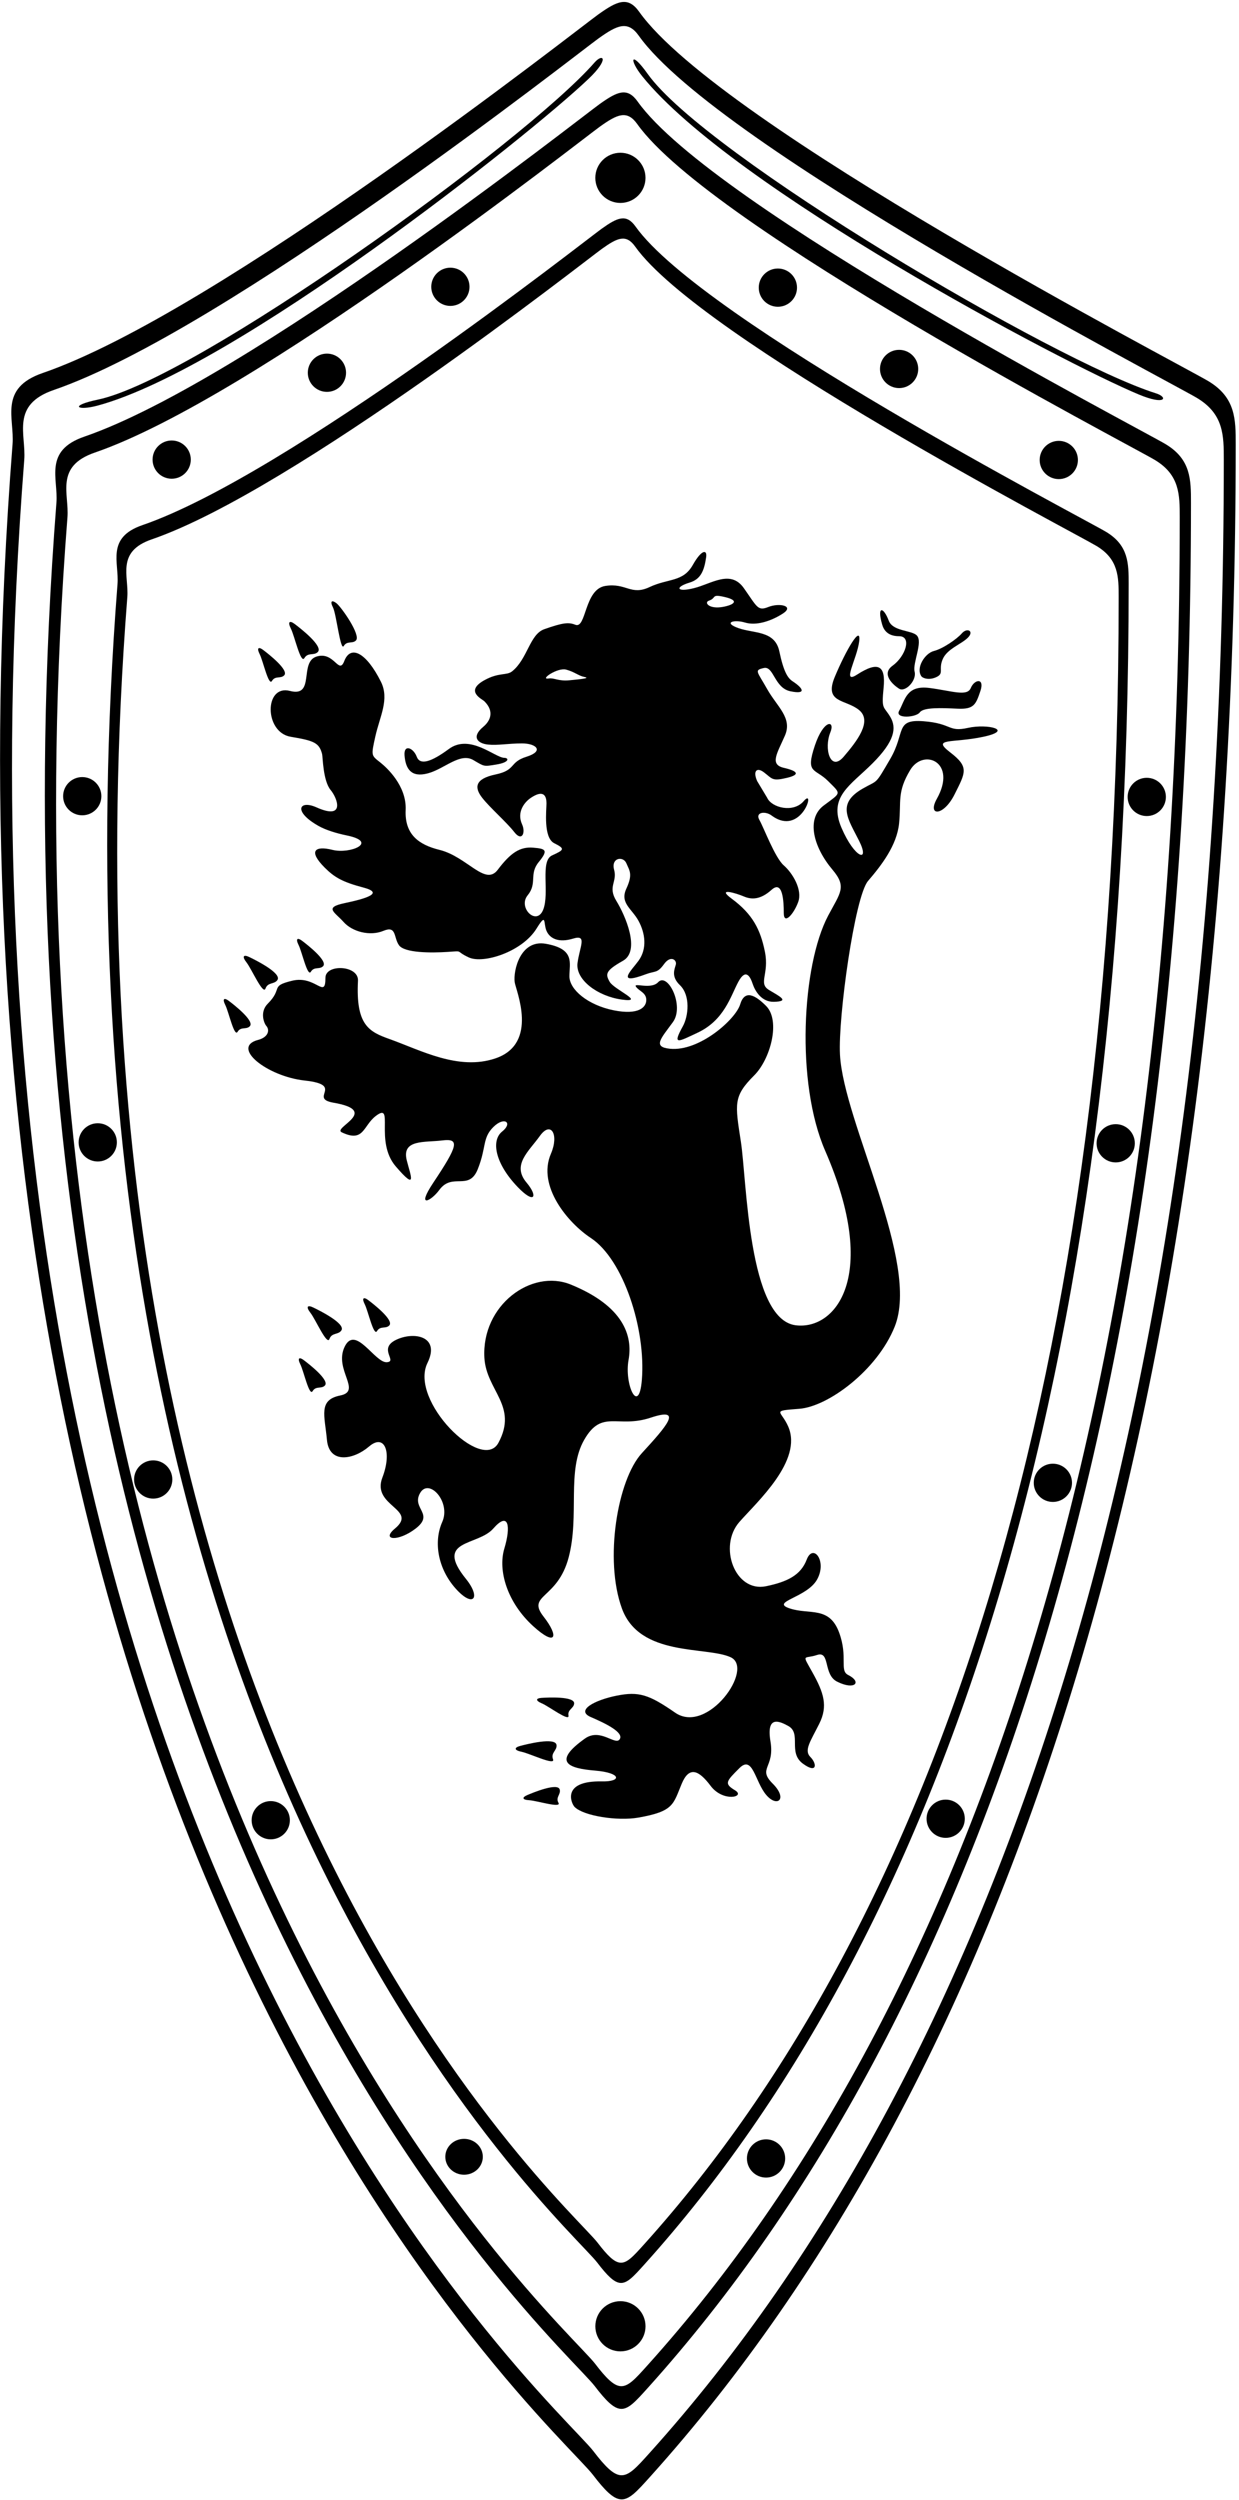 <?xml version="1.0" encoding="UTF-8"?>
<svg xmlns="http://www.w3.org/2000/svg" xmlns:xlink="http://www.w3.org/1999/xlink" width="338pt" height="682pt" viewBox="0 0 338 682" version="1.1">
<g id="surface1">
<path style=" stroke:none;fill-rule:nonzero;fill:rgb(0%,0%,0%);fill-opacity:1;" d="M 329.641 103.969 C 322.176 99.488 196.402 34.207 174.371 3.219 C 171.312 -1.086 168.398 0.23 163.176 3.965 C 157.949 7.695 59.445 85.32 11.637 101.754 C -0.41 105.895 3.977 114.102 3.426 121.16 C -26.605 506.863 151.375 661.504 161.727 675.055 C 165.059 679.422 167.203 681.477 169.148 681.746 C 171.566 682.086 173.684 679.684 177.402 675.555 C 275.801 566.219 337.105 382.68 337.105 121.16 C 337.105 114.445 337.105 108.445 329.641 103.969 Z M 177.23 669.09 C 173.586 673.145 171.508 675.496 169.141 675.168 C 167.23 674.898 165.129 672.883 161.859 668.602 C 151.707 655.312 -22.832 503.664 6.617 125.414 C 7.156 118.488 2.855 110.441 14.672 106.379 C 61.555 90.262 158.156 14.141 163.277 10.48 C 168.402 6.82 171.262 5.527 174.262 9.746 C 195.867 40.141 319.211 104.16 326.527 108.551 C 333.852 112.941 333.852 118.824 333.852 125.414 C 333.852 381.879 273.73 561.871 177.23 669.09 "/>
<path style=" stroke:none;fill-rule:nonzero;fill:rgb(0%,0%,0%);fill-opacity:1;" d="M 317.973 121.152 C 311.051 117 194.391 56.449 173.953 27.703 C 171.117 23.715 168.414 24.934 163.57 28.395 C 158.723 31.859 67.355 103.855 23.012 119.102 C 11.836 122.941 15.906 130.555 15.395 137.102 C -12.461 494.859 152.625 638.293 162.227 650.863 C 165.316 654.91 167.305 656.816 169.113 657.07 C 171.352 657.383 173.316 655.156 176.766 651.324 C 268.035 549.914 324.898 379.672 324.898 137.102 C 324.898 130.871 324.898 125.309 317.973 121.152 Z M 176.605 645.242 C 173.227 649 171.301 651.18 169.102 650.875 C 167.328 650.625 165.383 648.758 162.352 644.789 C 152.938 632.465 -8.91 491.844 18.402 141.105 C 18.902 134.684 14.91 127.223 25.867 123.453 C 69.34 108.512 158.914 37.926 163.668 34.531 C 168.422 31.137 171.07 29.938 173.852 33.852 C 193.887 62.031 308.258 121.395 315.047 125.469 C 321.832 129.543 321.832 134.996 321.832 141.105 C 321.832 378.918 266.086 545.82 176.605 645.242 "/>
<path style=" stroke:none;fill-rule:nonzero;fill:rgb(0%,0%,0%);fill-opacity:1;" d="M 301.734 145.078 C 295.562 141.375 191.59 87.41 173.375 61.789 C 170.848 58.234 168.438 59.32 164.117 62.406 C 159.801 65.492 78.367 129.66 38.848 143.246 C 28.887 146.672 32.512 153.457 32.059 159.293 C 7.23 478.145 154.363 605.98 162.922 617.184 C 165.676 620.793 167.449 622.492 169.059 622.719 C 171.055 622.996 172.805 621.012 175.879 617.598 C 257.227 527.211 307.902 375.484 307.902 159.293 C 307.902 153.738 307.902 148.781 301.734 145.078 Z M 175.738 612.176 C 172.723 615.523 171.008 617.469 169.051 617.195 C 167.473 616.973 165.734 615.309 163.031 611.773 C 154.645 600.785 10.398 475.461 34.734 162.859 C 35.18 157.137 31.625 150.484 41.391 147.129 C 80.137 133.809 159.973 70.898 164.207 67.875 C 168.441 64.848 170.805 63.781 173.281 67.27 C 191.141 92.387 293.074 145.293 299.121 148.926 C 305.172 152.555 305.172 157.414 305.172 162.859 C 305.172 374.812 255.488 523.562 175.738 612.176 "/>
<path style=" stroke:none;fill-rule:nonzero;fill:rgb(0%,0%,0%);fill-opacity:1;" d="M 79.305 200.977 C 85.73 202.047 87.082 202.629 87.875 205.715 C 88.062 206.438 88.098 212.977 90.195 215.496 C 92.086 217.766 94.266 223.785 86.34 220.234 C 81.578 218.102 79.875 221.348 86.902 225.305 C 88.84 226.395 91.582 227.266 94.633 227.898 C 103.402 229.711 95.539 233.039 90.699 231.828 C 85.859 230.621 84.043 232.133 88.582 236.672 C 91.227 239.316 93.422 240.602 99.168 242.113 C 104.914 243.629 99.773 245.141 94.027 246.352 C 88.277 247.559 91.305 248.77 93.723 251.492 C 96.145 254.215 100.984 255.426 104.613 253.91 C 108.242 252.398 107.336 255.727 108.848 257.844 C 110.363 259.961 117.621 259.961 122.16 259.66 C 126.695 259.355 123.973 259.355 127.906 261.172 C 131.84 262.988 142.426 259.66 146.359 253.309 C 149.176 248.758 148.176 251.797 149.082 253.91 C 149.988 256.031 152.41 257.238 156.344 256.031 C 160.273 254.82 158.156 258.148 157.551 262.684 C 156.945 267.223 162.996 271.762 169.652 272.668 C 176.309 273.574 167.535 269.945 166.324 267.828 C 165.113 265.711 165.113 264.805 169.953 262.078 C 174.797 259.355 170.559 249.676 168.141 245.746 C 165.719 241.812 168.441 240.602 167.535 237.273 C 166.629 233.945 170.004 233.453 170.863 235.461 C 171.77 237.578 172.676 238.484 170.863 242.418 C 169.047 246.352 172.375 247.863 174.188 251.191 C 176.004 254.52 176.609 258.754 174.188 262.078 C 172.273 264.715 167.734 268.926 176.309 265.711 C 178.727 264.805 179.301 265.551 181.148 262.988 C 182.961 260.469 184.676 261.879 184.375 263.09 C 184.07 264.297 182.961 266.316 185.484 268.734 C 188.418 271.555 187.801 277.203 186.289 279.93 C 183.297 285.316 185.047 284.152 190.223 281.742 C 197.598 278.309 199.297 271.762 201.414 267.828 C 203.531 263.895 204.742 266.617 205.348 268.434 C 205.953 270.246 207.715 273.348 211.094 273.273 C 215.531 273.172 212.809 271.859 209.785 270.047 C 206.758 268.23 209.887 265.711 208.676 259.66 C 207.465 253.609 205.348 249.375 199.602 245.141 C 195.34 242 200.809 243.629 202.926 244.535 C 205.047 245.441 207.465 245.441 210.488 242.719 C 213.516 239.996 213.816 245.746 213.816 249.074 C 213.816 252.398 216.539 249.375 217.75 246.047 C 218.961 242.719 216.238 238.184 213.816 236.066 C 211.398 233.945 208.371 225.781 207.16 223.66 C 205.953 221.547 208.738 221.152 210.488 222.453 C 218.656 228.504 222.68 214.492 219.262 218.52 C 216.438 221.848 210.488 220.336 209.281 217.613 L 206.559 213.074 C 205.348 210.352 206.422 209.188 208.371 210.656 C 210.742 212.438 210.539 213.176 214.727 212.168 C 218.254 211.316 217.75 210.352 213.816 209.445 C 209.887 208.535 212.004 205.512 214.121 200.672 C 216.238 195.832 212.004 192.809 209.281 187.969 C 206.559 183.129 205.648 182.824 208.371 182.219 C 211.094 181.613 211.227 187.672 215.633 188.57 C 220.07 189.48 219.16 187.766 216.238 185.852 C 214.945 185.004 213.816 183.43 212.605 177.684 C 211.398 171.934 205.648 172.844 201.414 171.328 C 197.18 169.816 200.203 168.91 203.23 169.816 C 206.254 170.727 210.188 169.516 213.516 167.398 C 216.844 165.277 212.605 164.371 209.582 165.582 C 206.691 166.738 206.559 165.582 202.926 160.438 C 199.297 155.297 194.156 159.23 189.312 160.438 C 184.477 161.648 184.078 160.133 188.105 158.926 C 191.129 158.02 192.102 155.758 192.641 151.969 C 192.945 149.852 191.406 149.84 189.012 154.086 C 186.328 158.844 182.355 157.719 177.215 160.137 C 172.07 162.559 170.863 158.926 165.113 159.836 C 159.367 160.742 159.973 171.633 156.945 170.422 C 155.148 169.703 153.617 169.816 148.477 171.633 C 144.484 173.043 143.93 179.746 139.703 183.129 C 138.191 184.336 136.117 183.34 132.141 185.547 C 126.695 188.57 131.535 190.688 132.141 191.297 C 135.02 194.172 133.652 196.738 131.84 198.254 C 128.488 201.047 130.328 202.789 133.051 203.094 C 135.773 203.395 138.492 202.789 142.426 202.789 C 146.359 202.789 148.477 204.906 143.637 206.422 C 138.797 207.934 140.914 210.051 135.168 211.262 C 129.418 212.469 129.418 214.891 131.535 217.613 C 133.652 220.336 138.191 224.266 140.309 226.988 C 142.426 229.711 143.438 227.094 142.426 224.871 C 140.914 221.547 143.031 218.82 144.848 217.613 C 148.449 215.211 149.082 217.309 149.082 219.125 C 149.082 220.941 148.176 228.504 151.199 230.016 C 154.223 231.527 153.922 231.828 150.594 233.344 C 147.266 234.855 149.988 243.629 148.176 248.164 C 146.359 252.703 141.219 247.559 143.938 244.23 C 146.66 240.906 144.242 238.484 146.965 235.156 C 149.688 231.828 148.82 231.508 145.453 231.227 C 141.82 230.922 139.258 232.664 135.773 237.273 C 132.344 241.812 127.453 233.695 119.891 231.828 C 114.188 230.422 110.363 227.594 110.664 220.941 C 110.969 214.285 105.371 209.293 103.859 208.082 C 101.258 206.004 101.188 206.32 102.395 200.875 C 103.605 195.43 106.305 190.746 103.906 185.949 C 99.977 178.086 95.668 175.777 93.926 180.305 C 92.414 184.234 91.203 177.582 86.363 179.094 C 81.523 180.605 86.059 190.285 79.102 188.473 C 72.066 186.637 72.043 199.766 79.305 200.977 Z M 193.414 163.84 C 195.578 163.117 193.852 161.949 197.77 162.871 C 201.883 163.84 200.152 164.996 197.285 165.535 C 193.414 166.262 191.965 164.324 193.414 163.84 Z M 149.723 185.074 C 147.016 185.523 152.078 182.023 154.43 182.652 C 156.785 183.281 157.777 184.344 159.469 184.676 C 161.16 185.008 158.344 185.273 155.324 185.57 C 152.309 185.867 151.113 184.84 149.723 185.074 "/>
<path style=" stroke:none;fill-rule:nonzero;fill:rgb(0%,0%,0%);fill-opacity:1;" d="M 116.715 210.957 C 121.254 209.746 125.488 205.211 129.117 207.328 C 132.176 209.109 131.84 209.141 135.469 208.535 C 139.098 207.934 138.797 206.723 137.586 206.723 C 135.094 206.723 128.211 200.066 122.461 204.301 C 117.66 207.84 114.598 208.84 113.688 206.422 C 112.781 204 110.09 202.855 110.363 206.117 C 110.664 209.746 112.176 212.168 116.715 210.957 "/>
<path style=" stroke:none;fill-rule:nonzero;fill:rgb(0%,0%,0%);fill-opacity:1;" d="M 83.035 179.516 C 84.035 177.855 85.613 178.934 86.695 177.855 C 88.273 176.273 81.809 171.273 80.375 170.199 C 79.043 169.203 78.379 169.535 79.375 171.531 C 80.375 173.527 82.039 181.18 83.035 179.516 "/>
<path style=" stroke:none;fill-rule:nonzero;fill:rgb(0%,0%,0%);fill-opacity:1;" d="M 74.188 185.75 C 75.098 184.234 76.531 185.219 77.516 184.234 C 78.949 182.801 73.07 178.258 71.77 177.277 C 70.559 176.371 69.953 176.676 70.859 178.488 C 71.77 180.305 73.281 187.262 74.188 185.75 "/>
<path style=" stroke:none;fill-rule:nonzero;fill:rgb(0%,0%,0%);fill-opacity:1;" d="M 93.777 176.219 C 94.684 174.707 96.121 175.691 97.102 174.707 C 98.539 173.273 93.062 165.5 91.758 164.523 C 90.547 163.617 89.945 163.918 90.852 165.734 C 91.758 167.547 92.867 177.73 93.777 176.219 "/>
<path style=" stroke:none;fill-rule:nonzero;fill:rgb(0%,0%,0%);fill-opacity:1;" d="M 264.031 198.555 C 258.59 199.766 259.797 197.344 251.934 196.738 C 244.066 196.137 247.094 199.766 242.855 207.023 C 238.621 214.285 239.629 212.672 235.395 215.09 C 228.098 219.262 231.363 223.359 234.387 229.41 C 237.41 235.461 233.176 234.25 229.547 225.781 C 225.918 217.309 231.969 214.285 238.016 208.234 C 244.066 202.184 244.672 198.555 242.855 195.531 C 241.043 192.504 240.438 193.715 241.043 187.664 C 241.648 181.613 239.707 180.203 233.781 184.035 C 229.5 186.805 233.781 179.801 234.387 174.961 C 234.992 170.121 230.758 177.379 227.73 184.641 C 224.707 191.898 230.758 190.688 234.387 193.715 C 238.016 196.738 233.781 202.184 230.152 206.422 C 226.523 210.656 224.707 204.203 226.523 199.766 C 227.898 196.406 224.707 196.137 222.285 203.395 C 219.684 211.203 222.285 209.445 225.918 213.074 C 229.547 216.703 229.547 216.102 224.707 219.73 C 219.867 223.359 221.891 231.074 227.129 237.273 C 231.086 241.961 229.215 243.539 225.918 249.777 C 218.762 263.32 217.035 295.359 225.109 313.91 C 240.035 348.191 227.91 362.898 217.043 361.504 C 204.094 359.84 203.734 321.977 202.121 311.488 C 200.508 301.004 200.012 299.078 205.75 293.34 C 210.188 288.902 213.012 278.414 208.977 274.383 C 205.906 271.309 203.129 269.945 201.918 273.977 C 200.711 278.012 190.828 286.887 182.762 286.078 C 177.93 285.594 180.34 283.254 183.566 278.816 C 186.793 274.383 182.156 265.105 179.535 267.93 C 177.594 270.02 172.676 267.93 173.484 269.137 C 174.289 270.348 176.309 270.754 176.309 272.77 C 176.309 274.785 174.203 276.945 167.434 275.594 C 160.375 274.18 155.336 269.945 155.336 266.316 C 155.336 262.684 156.945 258.852 148.879 257.441 C 141.941 256.227 139.977 264.75 140.41 267.93 C 140.703 270.09 147.086 284.648 135.168 288.699 C 125.086 292.129 114.742 286.461 106.328 283.457 C 100.684 281.441 97.027 279.703 97.656 267.523 C 97.875 263.258 88.781 262.887 88.781 266.719 C 88.781 272.77 86.172 265.961 79.707 267.523 C 73.52 269.023 77.289 269.539 73.055 273.777 C 70.793 276.035 72.031 279.141 72.637 279.832 C 73.691 281.035 73.133 282.953 70.43 283.66 C 62.82 285.645 72.859 293.629 83.137 294.75 C 94.227 295.961 84.023 299.602 91 300.801 C 103.906 303.02 90.633 307.625 93.219 308.867 C 99.297 311.781 99.016 307.102 102.496 304.43 C 107.727 300.414 102.09 311.316 107.941 318.145 C 113.992 325.203 111.977 320.562 110.969 316.531 C 109.516 310.719 115.809 311.691 120.648 311.086 C 125.488 310.48 124.938 312.512 118.227 322.578 C 113.387 329.84 117.621 327.621 119.84 324.598 C 123.418 319.719 127.906 325 130.328 318.949 C 132.746 312.898 131.535 310.48 134.562 307.453 C 137.586 304.43 140.008 306.246 136.98 308.664 C 133.957 311.086 134.992 317.297 141.219 323.789 C 145.855 328.629 146.863 326.41 143.637 322.578 C 139.566 317.75 144.242 314.109 147.266 309.875 C 150.293 305.641 152.555 309.477 150.293 314.715 C 146.461 323.59 155.016 333.641 161.184 337.703 C 170.055 343.555 176.234 362.504 175.098 376.426 C 174.289 386.309 170.258 377.637 171.469 370.98 C 172.676 364.324 170.055 356.258 155.738 350.41 C 144.965 346.012 131.336 356.059 132.141 370.375 C 132.648 379.355 141.402 383.453 135.973 393.566 C 131.535 401.836 111.57 382.074 116.613 371.785 C 120.234 364.398 112.781 363.117 107.941 365.535 C 103.102 367.953 108.547 371.383 105.52 371.586 C 102.27 371.801 96.973 361.262 94.027 367.352 C 91 373.602 98.867 379.449 92.816 380.66 C 86.766 381.871 88.582 386.105 89.188 392.762 C 89.793 399.414 96.445 398.207 100.684 394.574 C 104.914 390.945 106.996 396.062 104.312 403.047 C 101.285 410.91 114.152 411.637 107.738 416.961 C 103.859 420.184 108.641 420.613 113.387 416.961 C 118.629 412.926 112.176 411.516 114.598 407.281 C 117.016 403.047 123.066 409.699 120.648 415.145 C 118.227 420.59 119.438 427.852 124.277 433.297 C 129.117 438.742 131.336 435.918 127.102 430.676 C 118.348 419.84 130.328 421.801 134.562 416.961 C 138.797 412.121 139.402 416.355 137.586 422.406 C 135.773 428.457 138.383 437.137 145.453 443.582 C 151.672 449.25 152.613 446.512 148.273 440.961 C 143.562 434.93 152.105 436.32 155.133 424.824 C 158.156 413.332 154.527 401.23 159.367 392.762 C 164.207 384.289 168.441 389.734 177.516 386.711 C 186.594 383.688 181.754 389.133 175.098 396.391 C 168.441 403.652 164.812 425.43 169.652 438.742 C 174.492 452.051 192.641 449.027 199.297 452.051 C 205.953 455.074 193.02 473.301 184.172 467.176 C 177.051 462.246 174.289 461.328 168.238 462.539 C 162.191 463.746 156.945 466.57 161.184 468.387 C 165.418 470.199 170.258 472.621 169.047 474.438 C 167.836 476.25 163.777 471.234 159.543 474.262 C 150.559 480.676 155.055 482.379 162.316 482.98 C 169.574 483.586 169.652 486.043 164.207 485.93 C 153.008 485.703 155.871 492.004 156.746 492.891 C 159.191 495.367 168.449 496.789 174.09 495.812 C 183.906 494.113 183.633 492.133 185.988 486.535 C 187.969 481.824 190.523 482.703 193.852 487.141 C 197.277 491.707 203.531 490.164 200.508 488.352 C 197.48 486.535 198.086 485.93 201.719 482.301 C 205.348 478.672 205.953 485.93 208.977 489.562 C 212.004 493.191 215.027 490.77 210.793 486.535 C 206.559 482.301 211.398 482.301 210.188 475.039 C 208.977 467.781 212.684 469.52 215.027 470.805 C 218.742 472.844 214.863 478.039 219.035 481.09 C 222.969 483.965 222.891 481.09 221.078 479.277 C 219.262 477.461 221.078 475.039 223.496 470.199 C 225.918 465.359 224.707 461.73 221.684 456.285 C 218.656 450.84 219.262 452.656 222.891 451.445 C 226.523 450.234 224.52 456.777 228.34 458.707 C 233.223 461.172 235.246 458.836 231.363 456.891 C 228.941 455.68 231.363 452.051 228.941 445.395 C 226.254 438.004 220.875 440.555 215.43 438.742 C 209.984 436.926 220.105 435.855 222.891 430.875 C 225.715 425.836 221.805 420.871 220.07 425.43 C 218.453 429.664 214.824 431.48 208.977 432.691 C 200.496 434.445 195.867 421.801 201.719 415.145 C 206.543 409.656 219.062 398.406 215.027 389.133 C 213.098 384.691 210.188 384.895 218.051 384.289 C 225.918 383.688 239.277 373.812 244.066 361.906 C 251.125 344.359 230.152 306.246 229.145 287.691 C 228.594 277.566 233.176 244.535 236.809 240.301 C 240.438 236.066 244.672 230.621 245.277 224.57 C 245.883 218.52 244.672 216.102 248.301 210.051 C 251.934 204 261.211 207.832 255.562 217.914 C 252.887 222.695 257.379 222.754 260.402 216.703 C 263.426 210.656 264.438 209.242 259.191 205.211 C 254.004 201.219 259.797 202.789 268.27 200.977 C 276.738 199.16 269.477 197.344 264.031 198.555 "/>
<path style=" stroke:none;fill-rule:nonzero;fill:rgb(0%,0%,0%);fill-opacity:1;" d="M 253.547 187.664 C 247.293 186.859 246.938 190.871 245.277 193.914 C 244.066 196.137 249.914 195.73 250.926 194.32 C 251.934 192.906 256.773 193.109 261.211 193.312 C 265.645 193.512 266.195 192.27 267.461 188.473 C 268.672 184.84 265.848 185.246 264.84 187.664 C 263.832 190.086 259.797 188.473 253.547 187.664 "/>
<path style=" stroke:none;fill-rule:nonzero;fill:rgb(0%,0%,0%);fill-opacity:1;" d="M 245.277 173.547 C 248.801 173.547 247.094 178.992 243.465 181.613 C 240.316 183.887 243.664 186.859 245.277 187.867 C 246.961 188.918 250.117 185.648 249.512 183.227 C 248.914 180.84 251.832 175.145 250.117 173.348 C 248.719 171.879 243.562 172.27 242.453 169.312 C 241.02 165.488 239.176 165.199 240.641 170.32 C 241.043 171.734 242.051 173.547 245.277 173.547 "/>
<path style=" stroke:none;fill-rule:nonzero;fill:rgb(0%,0%,0%);fill-opacity:1;" d="M 255.562 184.641 C 257.578 183.633 255.965 182.621 257.176 179.801 C 258.387 176.977 262.219 175.766 264.031 173.949 C 265.848 172.137 263.832 171.129 262.418 172.742 C 261.008 174.355 257.176 176.977 254.758 177.582 C 252.336 178.188 249.805 182.156 251.328 184.438 C 251.73 185.043 253.547 185.648 255.562 184.641 "/>
<path style=" stroke:none;fill-rule:nonzero;fill:rgb(0%,0%,0%);fill-opacity:1;" d="M 72.422 269.664 C 73.074 267.84 74.836 268.59 75.684 267.316 C 76.922 265.461 69.602 261.824 67.984 261.051 C 66.48 260.336 65.895 260.789 67.266 262.555 C 68.637 264.312 71.77 271.492 72.422 269.664 "/>
<path style=" stroke:none;fill-rule:nonzero;fill:rgb(0%,0%,0%);fill-opacity:1;" d="M 62.391 272.996 C 61.18 272.09 60.574 272.391 61.484 274.203 C 62.391 276.02 63.902 282.977 64.812 281.465 C 65.719 279.953 67.156 280.938 68.137 279.953 C 69.574 278.52 63.695 273.973 62.391 272.996 "/>
<path style=" stroke:none;fill-rule:nonzero;fill:rgb(0%,0%,0%);fill-opacity:1;" d="M 81.473 257.82 C 82.383 259.637 83.895 266.594 84.801 265.078 C 85.711 263.566 87.145 264.551 88.129 263.566 C 89.562 262.133 83.684 257.586 82.383 256.609 C 81.172 255.703 80.566 256.004 81.473 257.82 "/>
<path style=" stroke:none;fill-rule:nonzero;fill:rgb(0%,0%,0%);fill-opacity:1;" d="M 89.863 365.258 C 90.52 363.43 92.281 364.18 93.129 362.906 C 94.367 361.051 87.043 357.414 85.426 356.641 C 83.926 355.926 83.34 356.383 84.711 358.145 C 86.082 359.906 89.211 367.086 89.863 365.258 "/>
<path style=" stroke:none;fill-rule:nonzero;fill:rgb(0%,0%,0%);fill-opacity:1;" d="M 82.859 371.008 C 81.652 370.098 81.047 370.402 81.953 372.215 C 82.859 374.031 84.371 380.988 85.281 379.477 C 86.188 377.965 87.625 378.945 88.609 377.965 C 90.043 376.527 84.164 371.984 82.859 371.008 "/>
<path style=" stroke:none;fill-rule:nonzero;fill:rgb(0%,0%,0%);fill-opacity:1;" d="M 102.852 363.09 C 103.758 361.578 105.195 362.562 106.18 361.578 C 107.613 360.145 101.734 355.598 100.43 354.621 C 99.219 353.715 98.617 354.016 99.523 355.828 C 100.43 357.645 101.941 364.602 102.852 363.09 "/>
<path style=" stroke:none;fill-rule:nonzero;fill:rgb(0%,0%,0%);fill-opacity:1;" d="M 150.871 479.91 C 150.176 478.098 152.004 477.52 151.82 476.004 C 151.551 473.785 143.625 475.793 141.895 476.258 C 140.289 476.688 140.141 477.418 142.328 477.863 C 144.516 478.309 151.562 481.723 150.871 479.91 "/>
<path style=" stroke:none;fill-rule:nonzero;fill:rgb(0%,0%,0%);fill-opacity:1;" d="M 152.691 488.141 C 152.16 486.184 145.297 489.031 143.801 489.68 C 142.41 490.277 142.375 490.953 144.398 491.066 C 146.426 491.18 153.219 493.316 152.355 491.777 C 151.492 490.242 153.059 489.48 152.691 488.141 "/>
<path style=" stroke:none;fill-rule:nonzero;fill:rgb(0%,0%,0%);fill-opacity:1;" d="M 147.734 463.145 C 146.227 463.242 145.965 463.863 147.836 464.652 C 149.703 465.441 155.379 469.738 155.086 468 C 154.789 466.262 156.52 466.07 156.629 464.684 C 156.781 462.66 149.359 463.035 147.734 463.145 "/>
<path style=" stroke:none;fill-rule:nonzero;fill:rgb(0%,0%,0%);fill-opacity:1;" d="M 169.254 627.715 C 165.473 627.715 162.41 630.781 162.41 634.559 C 162.41 638.34 165.473 641.406 169.254 641.406 C 173.035 641.406 176.098 638.34 176.098 634.559 C 176.098 630.781 173.035 627.715 169.254 627.715 "/>
<path style=" stroke:none;fill-rule:nonzero;fill:rgb(0%,0%,0%);fill-opacity:1;" d="M 208.977 583.566 C 206.098 583.566 203.762 585.902 203.762 588.781 C 203.762 591.664 206.098 594 208.977 594 C 211.859 594 214.195 591.664 214.195 588.781 C 214.195 585.902 211.859 583.566 208.977 583.566 "/>
<path style=" stroke:none;fill-rule:nonzero;fill:rgb(0%,0%,0%);fill-opacity:1;" d="M 73.859 491.301 C 70.98 491.301 68.645 493.637 68.645 496.52 C 68.645 499.398 70.98 501.734 73.859 501.734 C 76.742 501.734 79.078 499.398 79.078 496.52 C 79.078 493.637 76.742 491.301 73.859 491.301 "/>
<path style=" stroke:none;fill-rule:nonzero;fill:rgb(0%,0%,0%);fill-opacity:1;" d="M 257.98 490.898 C 255.102 490.898 252.766 493.234 252.766 496.117 C 252.766 498.996 255.102 501.332 257.98 501.332 C 260.863 501.332 263.199 498.996 263.199 496.117 C 263.199 493.234 260.863 490.898 257.98 490.898 "/>
<path style=" stroke:none;fill-rule:nonzero;fill:rgb(0%,0%,0%);fill-opacity:1;" d="M 46.836 130.59 C 49.719 130.59 52.051 128.254 52.051 125.375 C 52.051 122.492 49.719 120.156 46.836 120.156 C 43.957 120.156 41.621 122.492 41.621 125.375 C 41.621 128.254 43.957 130.59 46.836 130.59 "/>
<path style=" stroke:none;fill-rule:nonzero;fill:rgb(0%,0%,0%);fill-opacity:1;" d="M 89.188 106.895 C 92.066 106.895 94.402 104.559 94.402 101.68 C 94.402 98.797 92.066 96.461 89.188 96.461 C 86.305 96.461 83.969 98.797 83.969 101.68 C 83.969 104.559 86.305 106.895 89.188 106.895 "/>
<path style=" stroke:none;fill-rule:nonzero;fill:rgb(0%,0%,0%);fill-opacity:1;" d="M 26.664 306.398 C 23.785 306.398 21.449 308.734 21.449 311.613 C 21.449 314.496 23.785 316.832 26.664 316.832 C 29.547 316.832 31.883 314.496 31.883 311.613 C 31.883 308.734 29.547 306.398 26.664 306.398 "/>
<path style=" stroke:none;fill-rule:nonzero;fill:rgb(0%,0%,0%);fill-opacity:1;" d="M 122.863 83.449 C 125.746 83.449 128.082 81.117 128.082 78.234 C 128.082 75.355 125.746 73.02 122.863 73.02 C 119.984 73.02 117.648 75.355 117.648 78.234 C 117.648 81.117 119.984 83.449 122.863 83.449 "/>
<path style=" stroke:none;fill-rule:nonzero;fill:rgb(0%,0%,0%);fill-opacity:1;" d="M 27.652 217.184 C 27.652 214.305 25.316 211.969 22.434 211.969 C 19.555 211.969 17.219 214.305 17.219 217.184 C 17.219 220.066 19.555 222.398 22.434 222.398 C 25.316 222.398 27.652 220.066 27.652 217.184 "/>
<path style=" stroke:none;fill-rule:nonzero;fill:rgb(0%,0%,0%);fill-opacity:1;" d="M 287.223 399.266 C 284.344 399.266 282.008 401.602 282.008 404.484 C 282.008 407.363 284.344 409.699 287.223 409.699 C 290.105 409.699 292.441 407.363 292.441 404.484 C 292.441 401.602 290.105 399.266 287.223 399.266 "/>
<path style=" stroke:none;fill-rule:nonzero;fill:rgb(0%,0%,0%);fill-opacity:1;" d="M 288.84 130.691 C 291.719 130.691 294.055 128.355 294.055 125.477 C 294.055 122.594 291.719 120.258 288.84 120.258 C 285.957 120.258 283.621 122.594 283.621 125.477 C 283.621 128.355 285.957 130.691 288.84 130.691 "/>
<path style=" stroke:none;fill-rule:nonzero;fill:rgb(0%,0%,0%);fill-opacity:1;" d="M 41.793 398.359 C 38.914 398.359 36.578 400.695 36.578 403.574 C 36.578 406.457 38.914 408.793 41.793 408.793 C 44.676 408.793 47.012 406.457 47.012 403.574 C 47.012 400.695 44.676 398.359 41.793 398.359 "/>
<path style=" stroke:none;fill-rule:nonzero;fill:rgb(0%,0%,0%);fill-opacity:1;" d="M 312.836 212.168 C 309.953 212.168 307.621 214.504 307.621 217.387 C 307.621 220.266 309.953 222.602 312.836 222.602 C 315.719 222.602 318.055 220.266 318.055 217.387 C 318.055 214.504 315.719 212.168 312.836 212.168 "/>
<path style=" stroke:none;fill-rule:nonzero;fill:rgb(0%,0%,0%);fill-opacity:1;" d="M 304.367 306.648 C 301.484 306.648 299.148 308.984 299.148 311.867 C 299.148 314.746 301.484 317.082 304.367 317.082 C 307.246 317.082 309.582 314.746 309.582 311.867 C 309.582 308.984 307.246 306.648 304.367 306.648 "/>
<path style=" stroke:none;fill-rule:nonzero;fill:rgb(0%,0%,0%);fill-opacity:1;" d="M 169.246 55.359 C 173.027 55.359 176.094 52.293 176.094 48.516 C 176.094 44.734 173.027 41.668 169.246 41.668 C 165.469 41.668 162.402 44.734 162.402 48.516 C 162.402 52.293 165.469 55.359 169.246 55.359 "/>
<path style=" stroke:none;fill-rule:nonzero;fill:rgb(0%,0%,0%);fill-opacity:1;" d="M 212.203 83.68 C 215.086 83.68 217.422 81.344 217.422 78.461 C 217.422 75.578 215.086 73.246 212.203 73.246 C 209.324 73.246 206.988 75.578 206.988 78.461 C 206.988 81.344 209.324 83.68 212.203 83.68 "/>
<path style=" stroke:none;fill-rule:nonzero;fill:rgb(0%,0%,0%);fill-opacity:1;" d="M 245.277 105.863 C 248.156 105.863 250.492 103.527 250.492 100.645 C 250.492 97.766 248.156 95.43 245.277 95.43 C 242.395 95.43 240.062 97.766 240.062 100.645 C 240.062 103.527 242.395 105.863 245.277 105.863 "/>
<path style=" stroke:none;fill-rule:nonzero;fill:rgb(0%,0%,0%);fill-opacity:1;" d="M 26.668 110.629 C 64.363 100.406 144.23 37.094 160.578 21.488 C 166.383 15.949 164.477 14.441 162.191 17.055 C 143.074 38.898 53.305 103.465 26.668 109.016 C 18.723 110.672 21.055 112.148 26.668 110.629 "/>
<path style=" stroke:none;fill-rule:nonzero;fill:rgb(0%,0%,0%);fill-opacity:1;" d="M 126.598 583.434 C 123.77 583.434 121.48 585.625 121.48 588.328 C 121.48 591.031 123.77 593.223 126.598 593.223 C 129.422 593.223 131.715 591.031 131.715 588.328 C 131.715 585.625 129.422 583.434 126.598 583.434 "/>
<path style=" stroke:none;fill-rule:nonzero;fill:rgb(0%,0%,0%);fill-opacity:1;" d="M 310.66 107.609 C 318.066 110.695 318.68 108.344 315.371 107.301 C 287.688 98.574 192.484 42.332 176.695 20.172 C 171.984 13.562 171.566 16.293 175.219 20.82 C 199.73 51.227 289.805 98.91 310.66 107.609 "/>
</g>
</svg>
